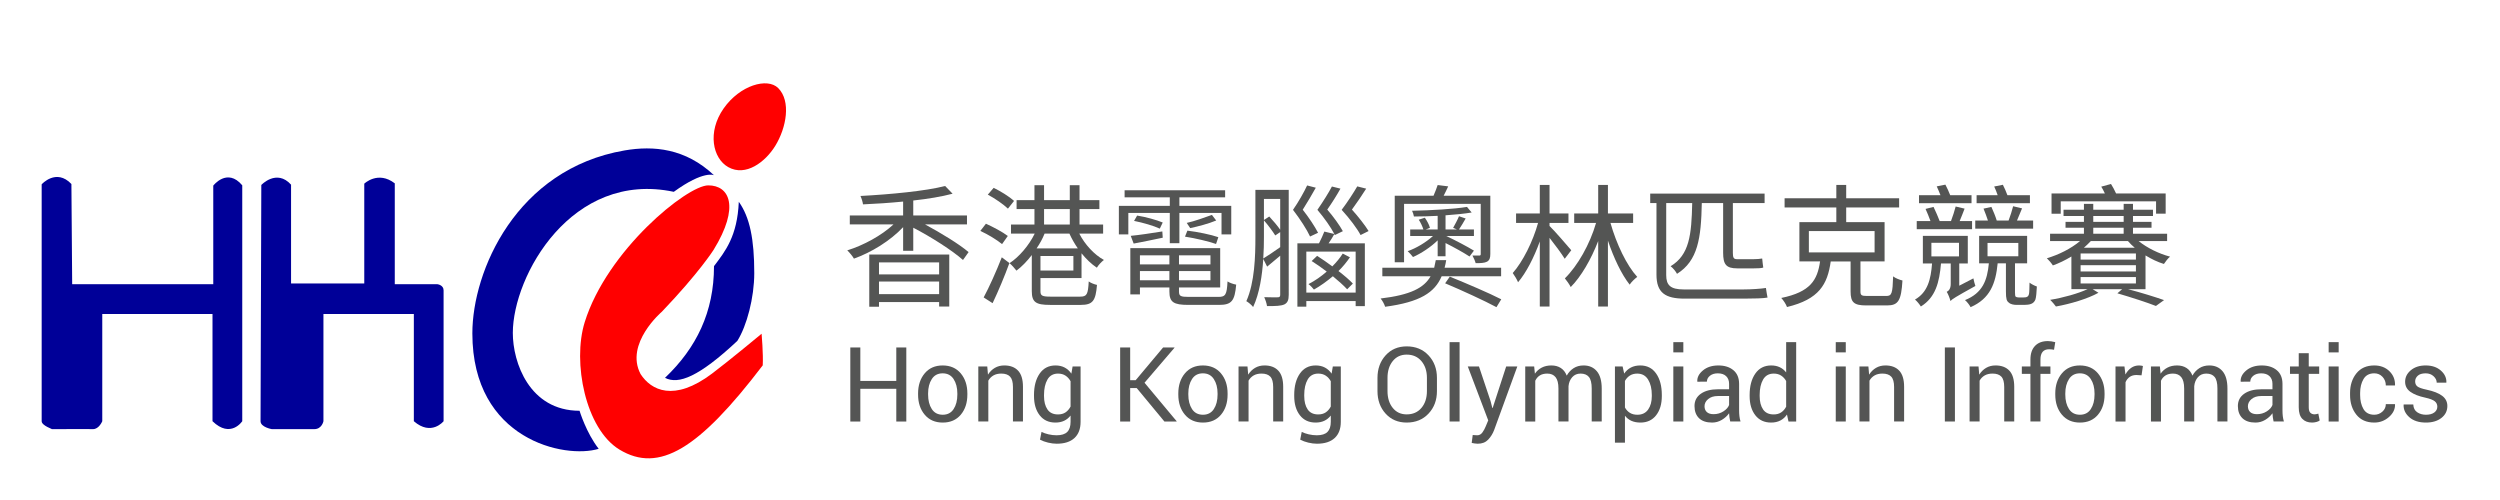 <?xml version="1.0" encoding="utf-8"?>
<!-- Generator: Adobe Illustrator 15.1.0, SVG Export Plug-In . SVG Version: 6.00 Build 0)  -->
<!DOCTYPE svg PUBLIC "-//W3C//DTD SVG 1.1//EN" "http://www.w3.org/Graphics/SVG/1.1/DTD/svg11.dtd">
<svg version="1.1" id="Layer_1" xmlns="http://www.w3.org/2000/svg" xmlns:xlink="http://www.w3.org/1999/xlink" x="0px" y="0px"
	 width="600px" height="120px" viewBox="0 0 600 120" enable-background="new 0 0 600 120" xml:space="preserve">
<g>
	<g>
		<g>
			<path fill="#FF0000" d="M174.783,40.11c-3.744-2.101-5.07-8.435-1.113-14.08c3.915-5.585,10.511-7.478,13.101-4.887
				c3.111,3.112,1.99,9.482-0.717,13.878C183.692,38.856,178.992,42.472,174.783,40.11z"/>
		</g>
		<g>
			<path fill="#FF0000" d="M140.322,77.352c5.359-17.281,24.585-32.854,29.652-32.863c5.066-0.008,7.688,5.055,1.281,15.488
				c0,0-3.499,5.524-12.398,14.827c0,0-8.967,7.639-5.125,14.96c2.519,3.908,8.024,6.78,17.156-0.101
				c4.085-3.076,11.898-9.565,11.898-9.565s0.428,4.956,0.271,7.588c-15.32,20.107-24.893,25.971-34.388,20.213
				C140.528,102.958,137.341,86.968,140.322,77.352z"/>
		</g>
	</g>
	<g>
		<g>
			<path fill="#000098" d="M17.322,68.215h33.862V44.552c0,0,3.334-4.38,6.956-0.078v56.615c0,0-2.783,4.232-7.139,0V75.353H24.544
				v25.736c0,0-0.782,1.941-2.255,1.902c-2.447-0.065-8.222,0.039-9.877,0c0.295,0.007-2.412-0.825-2.412-1.902
				c0-1.074,0-56.85,0-56.85s3.478-3.922,7.138-0.079L17.322,68.215z"/>
		</g>
		<g>
			<path fill="#000098" d="M62.715,44.396c0,0,3.661-3.922,7.139-0.078v23.712h17.571V44.082c0,0,3.295-3.19,7.322-0.079v24.212
				h10.249c0,0,1.465,0.181,1.465,1.463v31.411c0,0-2.929,3.661-7.138,0V75.353H77.625v25.736c0,0-0.365,1.902-2.196,1.902h-10.2
				c0,0-2.697-0.464-2.697-1.902L62.715,44.396z"/>
		</g>
		<g>
			<path fill="#000098" d="M113.366,80.006c0-14.938,10.515-39.436,36.542-43.904c6.941-1.192,14.601-0.511,21.453,5.957
				c0,0-2.423-1.268-9.65,3.978c-24.487-5.174-38.61,20.108-38.634,33.851c-0.013,7.081,3.972,18.691,16.015,18.697
				c0,0,1.601,5.299,4.593,9.128C135.665,110.186,113.366,105.638,113.366,80.006z"/>
		</g>
	</g>
</g>
<g>
	<path fill="#000098" d="M159.601,90.678c3.234,1.678,8.141-0.237,17.354-8.856c2.277-3.588,4.069-10.412,4.069-16.275
		c0-8.137-1.066-13.404-3.71-17.116c-0.359,8.259-3.231,11.85-5.953,15.439C171.36,74.881,167.144,83.498,159.601,90.678z"/>
</g>
<g>
	<path fill="#545554" d="M221.999,53.85c3.904,2.112,8.16,4.704,10.463,6.655l-1.344,1.887c-2.56-2.271-7.615-5.503-11.935-7.743
		v5.536h-2.432v-5.664c-3.072,3.264-7.647,6.08-11.807,7.551c-0.32-0.576-1.056-1.472-1.6-1.984
		c3.904-1.216,8.224-3.552,11.104-6.239h-10.496v-2.144h12.799v-3.328c-3.232,0.32-6.56,0.544-9.631,0.672
		c-0.064-0.576-0.352-1.472-0.608-2.016c7.199-0.384,15.679-1.184,20.318-2.399l1.792,1.855c-2.624,0.704-5.919,1.248-9.439,1.632
		v3.583h12.895v2.144H221.999z M208.624,61.081h19.199v12.479h-2.432v-1.057h-14.431v1.12h-2.336V61.081z M210.959,62.969v2.88
		h14.431v-2.88H210.959z M225.39,70.584v-3.008h-14.431v3.008H225.39z"/>
	<path fill="#545554" d="M240.496,58.585c-1.152-0.96-3.392-2.336-5.216-3.167l1.344-1.728c1.76,0.8,4.063,2.016,5.248,2.944
		L240.496,58.585z M242.255,63.129c-1.12,3.104-2.688,6.815-4.032,9.631l-2.144-1.375c1.28-2.369,3.04-6.271,4.352-9.632
		L242.255,63.129z M241.903,50.074c-1.056-1.024-3.136-2.464-4.832-3.36l1.408-1.632c1.664,0.8,3.808,2.144,4.896,3.136
		L241.903,50.074z M249.711,66.744v3.137c0,1.055,0.352,1.312,2.368,1.312h7.167c1.6,0,1.888-0.544,2.048-3.647
		c0.512,0.383,1.376,0.703,1.984,0.832c-0.32,3.807-0.992,4.799-3.904,4.799h-7.359c-3.392,0-4.384-0.64-4.384-3.295v-8.672
		c-1.152,1.504-2.432,2.816-3.68,3.744c-0.416-0.544-1.152-1.376-1.664-1.792c2.271-1.472,4.671-4.255,6.047-7.104h-5.696v-2.176
		h5.632V50.17h-4.288v-2.144h4.288v-3.584h2.304v3.584h6.176v-3.584h2.335v3.584h4.768v2.144h-4.768v3.711h5.664v2.176h-5.728
		c1.344,2.624,3.583,5.056,5.919,6.335c-0.575,0.416-1.344,1.248-1.695,1.856c-1.313-0.864-2.56-2.08-3.68-3.456v5.951H249.711z
		 M250.703,56.058c-0.48,1.216-1.152,2.432-1.92,3.552h9.888c-0.768-1.12-1.472-2.336-2.016-3.552H250.703z M257.614,61.433h-7.903
		v3.488h7.903V61.433z M250.575,53.882h6.176V50.17h-6.176V53.882z"/>
	<path fill="#545554" d="M280.751,51.098H270.8v5.151h-2.272v-6.847h12.224v-2.048h-10.848v-1.696h24.127v1.696h-10.976v2.048
		h12.447v6.847h-2.336v-5.151h-10.111v7.264h-2.304V51.098z M292.43,71.256c1.696,0,2.017-0.543,2.176-3.711
		c0.544,0.352,1.408,0.64,2.08,0.768c-0.352,3.871-1.056,4.863-4.096,4.863h-7.359c-3.552,0-4.575-0.64-4.575-3.199v-0.992h-7.072
		v1.664h-2.304V59.545h21.566v9.439h-9.887v0.992c0,1.088,0.384,1.279,2.367,1.279H292.43z M271.376,56.602
		c2.016-0.192,4.768-0.608,7.583-1.056l0.096,1.504c-2.464,0.512-4.896,1.024-6.976,1.408L271.376,56.602z M272.911,51.738
		c2.048,0.32,4.704,1.056,6.144,1.664l-0.703,1.472c-1.408-0.672-4.064-1.44-6.176-1.856L272.911,51.738z M273.583,61.273v2.176
		h7.072v-2.176H273.583z M280.655,67.256v-2.207h-7.072v2.207H280.655z M290.51,61.273h-7.551v2.176h7.551V61.273z M290.51,67.256
		v-2.207h-7.551v2.207H290.51z M291.854,58.554c-1.729-0.608-4.96-1.376-7.456-1.76l0.576-1.439c2.432,0.288,5.695,0.96,7.424,1.568
		L291.854,58.554z M291.886,52.922c-1.823,0.768-4.415,1.44-6.239,1.824l-0.832-1.248c1.824-0.384,4.512-1.376,6.048-1.92
		L291.886,52.922z"/>
	<path fill="#545554" d="M309.295,70.744c0,1.279-0.288,1.92-1.023,2.304c-0.832,0.384-2.08,0.416-4.192,0.416
		c-0.063-0.608-0.384-1.536-0.672-2.144c1.473,0.064,2.849,0.031,3.264,0.031c0.416,0,0.576-0.159,0.576-0.607v-9.375
		c-1.056,0.896-2.079,1.76-3.136,2.624l-0.928-1.856c-0.256,3.968-0.896,8.256-2.432,11.551c-0.32-0.447-1.184-1.184-1.632-1.407
		c2.016-4.512,2.176-10.815,2.176-15.422V45.563h7.999V70.744z M303.344,56.858c0,1.568-0.032,3.328-0.16,5.183
		c1.056-0.64,2.528-1.631,4.063-2.72v-3.616l-1.184,0.8c-0.576-0.928-1.728-2.496-2.72-3.616V56.858z M303.344,47.738v5.056
		l1.279-0.832c0.929,0.992,1.984,2.24,2.624,3.168v-7.392H303.344z M314.415,56.762c-0.769-1.664-2.368-4.16-4.096-6.399
		c1.312-1.888,2.688-4.32,3.392-5.856l2.08,0.544c-0.896,1.632-2.112,3.648-3.136,5.28c1.472,1.856,2.943,4.096,3.68,5.536
		L314.415,56.762z M320.238,56.186c-0.416,0.768-0.896,1.504-1.376,2.208h8.703v15.07h-2.207v-1.216h-11.84v1.344h-2.144V58.394
		h5.184c0.48-0.928,0.992-2.048,1.28-2.816l2.399,0.576c-0.832-1.6-2.368-3.808-4.063-5.792c1.312-1.888,2.72-4.128,3.487-5.6
		l2.048,0.512c-0.863,1.568-2.079,3.488-3.167,5.024c1.504,1.728,3.008,3.839,3.743,5.184l-1.92,0.928L320.238,56.186z
		 M325.358,60.377h-11.84v9.855h11.84V60.377z M323.311,69.432c-0.801-0.896-2.048-1.983-3.424-3.135
		c-1.408,1.184-2.944,2.304-4.544,3.199c-0.32-0.416-0.864-0.992-1.312-1.312c1.567-0.8,3.071-1.856,4.383-3.008
		c-1.184-0.896-2.432-1.792-3.615-2.527l1.312-1.248c1.152,0.768,2.433,1.6,3.648,2.527c1.023-1.023,1.855-2.048,2.495-3.071
		l1.729,0.896c-0.769,1.12-1.664,2.24-2.752,3.296c1.376,1.056,2.655,2.144,3.456,3.008L323.311,69.432z M326.542,56.41
		c-0.832-1.568-2.624-3.968-4.544-6.047c1.408-1.856,2.912-4.192,3.744-5.632l2.144,0.544c-0.96,1.536-2.304,3.488-3.424,5.024
		c1.536,1.696,3.2,3.839,4,5.151L326.542,56.41z"/>
	<path fill="#545554" d="M345.999,66.297c-1.664,3.903-5.151,6.207-13.567,7.327c-0.16-0.576-0.672-1.504-1.088-1.983
		c7.231-0.864,10.432-2.561,11.999-5.344H331.76v-2.048h12.447c0.128-0.576,0.256-1.184,0.384-1.824h2.496
		c-0.096,0.641-0.225,1.248-0.384,1.824h13.566v2.048H345.999z M336.976,62.937h-2.24V46.97h9.312
		c0.353-0.832,0.768-1.855,0.992-2.56l2.527,0.32c-0.352,0.8-0.735,1.536-1.088,2.24h11.199v13.983c0,0.992-0.191,1.503-0.8,1.855
		c-0.607,0.32-1.536,0.353-2.72,0.353c-0.128-0.544-0.512-1.344-0.768-1.824h1.632c0.256,0,0.352-0.096,0.352-0.352V48.922h-18.398
		V62.937z M345.039,61.497v-3.808c-1.664,1.632-3.968,3.136-5.92,4c-0.319-0.416-0.863-1.056-1.279-1.408
		c2.048-0.704,4.447-2.144,6.079-3.647h-5.472v-1.568h3.168c-0.224-0.704-0.64-1.632-1.12-2.336l1.472-0.48
		c0.513,0.736,1.057,1.728,1.216,2.432l-0.991,0.384h2.848v-3.264c-1.952,0.096-3.904,0.16-5.695,0.16
		c-0.064-0.416-0.257-0.992-0.448-1.376c4.512-0.096,10.144-0.416,13.183-0.928l1.12,1.344c-1.728,0.288-3.936,0.512-6.271,0.672
		v3.392h2.72l-0.896-0.384c0.447-0.8,1.088-1.984,1.407-2.784l1.601,0.544c-0.576,1.024-1.12,1.888-1.601,2.624h3.584v1.568h-6.655
		c2.239,1.056,5.088,2.56,6.655,3.52l-1.056,1.408c-1.313-0.864-3.647-2.176-5.76-3.232v3.167H345.039z M347.951,66.393
		c3.936,1.6,9.503,3.968,12.351,5.439l-1.152,1.888c-2.783-1.503-8.287-4.031-12.318-5.728L347.951,66.393z"/>
	<path fill="#545554" d="M375.535,62.105c-0.704-1.152-2.336-3.36-3.647-5.024v16.479h-2.336V57.946
		c-1.376,3.839-3.296,7.551-5.216,9.791c-0.288-0.704-0.864-1.632-1.28-2.208c2.4-2.688,4.864-7.615,6.08-12.03h-5.28v-2.272h5.696
		v-6.848h2.336v6.848h4.543v2.272h-4.543v0.736c1.056,0.992,4.447,4.896,5.215,5.824L375.535,62.105z M386.51,53.498
		c1.44,5.056,3.872,10.175,6.432,12.959c-0.575,0.416-1.407,1.215-1.823,1.855c-1.952-2.464-3.808-6.367-5.216-10.559v15.807h-2.336
		V57.85c-1.696,4.384-4.096,8.543-6.592,11.039c-0.319-0.641-0.96-1.536-1.407-2.08c3.039-2.976,6.016-8.191,7.487-13.311h-5.248
		v-2.272h5.76v-6.848h2.336v6.848h6.048v2.272H386.51z"/>
	<path fill="#545554" d="M418.51,69.465c1.729,0,4.192-0.16,5.313-0.353c0.096,0.64,0.256,1.728,0.384,2.304
		c-0.896,0.191-3.264,0.256-5.696,0.256h-14.175c-4.671,0-6.783-1.408-6.783-5.759V48.73h-1.504v-2.272h27.454v2.272h-7.615v11.967
		c0,1.12,0.191,1.504,0.96,1.504h4.096c0.607,0,1.535-0.064,1.983-0.16c0.064,0.608,0.16,1.632,0.256,2.176
		c-0.447,0.16-1.344,0.192-2.239,0.192h-4c-2.688,0-3.392-0.96-3.392-3.776V48.73h-5.12c-0.16,8.415-0.928,13.854-5.951,16.99
		c-0.288-0.576-0.992-1.439-1.536-1.824c4.512-2.72,5.023-7.519,5.184-15.166h-6.239v17.311c0,2.399,1.023,3.424,4.191,3.424H418.51
		z"/>
	<path fill="#545554" d="M452.718,71.032c1.313,0,1.504-0.608,1.632-4.704c0.544,0.448,1.568,0.832,2.24,0.992
		c-0.288,4.8-0.992,5.984-3.68,5.984h-5.023c-2.977,0-3.744-0.769-3.744-3.36v-7.199h-4.768c-0.768,5.503-2.784,9.087-10.495,10.942
		c-0.224-0.672-0.896-1.664-1.376-2.176c7.008-1.439,8.671-4.287,9.312-8.767h-4.96v-9.439h8.863v-3.52h-12.415v-2.208h12.415v-3.2
		h2.368v3.2h12.703v2.208h-12.703v3.52h9.215v9.439h-5.791v7.199c0,0.928,0.256,1.088,1.6,1.088H452.718z M434.127,60.569h15.775
		v-5.12h-15.775V60.569z"/>
	<path fill="#545554" d="M473.615,66.809c0.096,0.544,0.319,1.376,0.479,1.824c-4.863,2.688-5.6,3.168-5.983,3.615
		c-0.128-0.576-0.544-1.664-0.896-2.208c0.448-0.224,0.96-0.704,0.96-1.888v-4.928h-2.335c-0.385,4.544-1.313,8.16-4.832,10.336
		c-0.288-0.48-0.96-1.313-1.408-1.664c3.072-1.76,3.808-4.896,4.096-8.672h-2.208v-6.623h10.783v6.623h-2.048v5.344L473.615,66.809z
		 M473.295,55.002h-13.279V53.05h3.296c-0.32-0.928-0.8-2.048-1.184-2.912l1.92-0.48c0.512,1.056,1.088,2.4,1.472,3.392h2.72
		c0.416-1.088,0.864-2.496,1.12-3.488l2.144,0.512c-0.384,0.992-0.8,2.08-1.184,2.976h2.976V55.002z M473.167,48.762H460.56v-1.92
		h5.152c-0.257-0.704-0.608-1.472-0.896-2.112l2.08-0.416c0.416,0.768,0.832,1.728,1.151,2.528h5.12V48.762z M463.535,61.529h6.624
		v-3.264h-6.624V61.529z M485.678,71.385c0.32,0,0.672-0.033,0.832-0.16c0.192-0.064,0.353-0.289,0.448-0.672
		c0.096-0.449,0.096-1.44,0.128-2.721c0.448,0.353,1.184,0.736,1.76,0.928c-0.063,1.248-0.16,2.625-0.352,3.137
		c-0.192,0.479-0.513,0.832-0.992,1.023c-0.416,0.191-1.152,0.256-1.664,0.256h-1.824c-0.64,0-1.472-0.128-1.888-0.544
		c-0.512-0.352-0.704-0.864-0.704-2.655v-6.783h-1.983c-0.48,4.895-1.824,8.479-6.495,10.526c-0.257-0.512-0.864-1.312-1.345-1.696
		c4.224-1.695,5.344-4.734,5.728-8.83h-2.335v-6.592h11.519v6.592h-2.912V70.2c0,0.544,0.032,0.896,0.192,1.024
		c0.16,0.096,0.384,0.16,0.672,0.16H485.678z M487.95,54.874h-13.888v-1.952h3.04c-0.288-0.896-0.704-1.984-1.056-2.848l1.888-0.416
		c0.479,1.056,0.992,2.304,1.28,3.264h2.848c0.416-1.056,0.832-2.432,1.088-3.424l2.144,0.512c-0.416,0.96-0.832,2.016-1.216,2.912
		h3.872V54.874z M487.182,48.762h-12.799v-1.92h5.056c-0.224-0.704-0.544-1.44-0.832-2.08l2.08-0.416
		c0.384,0.736,0.8,1.696,1.088,2.496h5.407V48.762z M477.007,61.497h7.392v-3.2h-7.392V61.497z"/>
	<path fill="#545554" d="M514.926,69.4h-4.224c3.2,0.832,6.56,1.888,8.672,2.623l-1.952,1.408c-2.111-0.832-5.663-1.983-9.247-3.039
		l1.151-0.992h-7.104l1.408,0.863c-2.56,1.44-6.783,2.688-10.207,3.297c-0.288-0.416-0.928-1.152-1.376-1.601
		c3.04-0.479,6.783-1.536,8.959-2.56h-3.871v-7.839c-1.472,0.896-3.008,1.632-4.448,2.144c-0.319-0.512-0.991-1.313-1.439-1.728
		c2.783-0.801,5.855-2.336,7.967-4.128h-7.199v-1.76h8.128v-1.44h-4.416v-1.408h4.416v-1.408h-4.896V50.33h4.896v-1.408h2.239v1.408
		h7.296v-1.408h2.239v1.408h4.8v1.504h-4.8v1.408h4.448v1.408h-4.448v1.44h8.191v1.76h-6.847c2.016,1.632,4.863,3.04,7.551,3.743
		c-0.479,0.385-1.151,1.248-1.472,1.76c-1.472-0.447-3.008-1.184-4.416-2.048V69.4z M494.575,51.29h-2.207v-4.864h12.799
		c-0.256-0.576-0.576-1.152-0.864-1.632l2.336-0.64c0.416,0.672,0.896,1.536,1.216,2.271h11.903v4.864h-2.304v-2.976h-22.879V51.29z
		 M512.622,60.825h-13.278v1.472h13.278V60.825z M512.622,63.641h-13.278v1.504h13.278V63.641z M512.622,66.488h-13.278v1.536
		h13.278V66.488z M501.808,57.85c-0.513,0.544-1.089,1.088-1.664,1.6h12.19c-0.607-0.512-1.151-1.024-1.632-1.6H501.808z
		 M502.383,53.242h7.296v-1.408h-7.296V53.242z M502.383,56.09h7.296v-1.44h-7.296V56.09z"/>
	<path fill="#545554" d="M217.515,101.16h-2.405v-7.85h-8.63v7.85h-2.405V83.387h2.405v8.032h8.63v-8.032h2.405V101.16z"/>
	<path fill="#545554" d="M220.339,94.434c0-1.953,0.529-3.562,1.587-4.827c1.058-1.266,2.494-1.898,4.309-1.898
		c1.831,0,3.277,0.631,4.34,1.892c1.062,1.262,1.593,2.873,1.593,4.834v0.27c0,1.969-0.529,3.58-1.587,4.834
		c-1.058,1.253-2.499,1.879-4.321,1.879c-1.823,0-3.266-0.628-4.327-1.886c-1.063-1.257-1.593-2.866-1.593-4.827V94.434z
		 M222.744,94.703c0,1.399,0.295,2.555,0.885,3.467c0.59,0.911,1.467,1.367,2.631,1.367c1.147,0,2.018-0.456,2.612-1.367
		c0.594-0.912,0.891-2.067,0.891-3.467v-0.27c0-1.383-0.299-2.534-0.897-3.454c-0.599-0.92-1.476-1.38-2.631-1.38
		c-1.147,0-2.016,0.46-2.606,1.38c-0.59,0.92-0.885,2.071-0.885,3.454V94.703z"/>
	<path fill="#545554" d="M236.943,87.952l0.171,1.966c0.439-0.7,0.991-1.243,1.654-1.63c0.663-0.387,1.417-0.58,2.264-0.58
		c1.424,0,2.527,0.417,3.308,1.251c0.781,0.835,1.172,2.122,1.172,3.863v8.338h-2.405v-8.289c0-1.163-0.23-1.989-0.69-2.478
		c-0.459-0.488-1.162-0.732-2.105-0.732c-0.741,0-1.369,0.148-1.886,0.445c-0.517,0.298-0.926,0.714-1.227,1.251v9.803h-2.405
		V87.952H236.943z"/>
	<path fill="#545554" d="M248.159,94.801c0-2.125,0.454-3.838,1.361-5.14c0.907-1.302,2.174-1.953,3.802-1.953
		c0.838,0,1.575,0.169,2.209,0.507s1.167,0.824,1.599,1.459l0.293-1.722h1.917v13.281c0,1.692-0.493,2.992-1.477,3.9
		c-0.985,0.907-2.405,1.36-4.26,1.36c-0.635,0-1.32-0.087-2.057-0.262c-0.737-0.176-1.386-0.413-1.947-0.715l0.366-1.867
		c0.464,0.244,1.023,0.441,1.679,0.592c0.655,0.15,1.3,0.227,1.935,0.227c1.172,0,2.024-0.268,2.558-0.8
		c0.533-0.533,0.799-1.345,0.799-2.436v-1.501c-0.432,0.553-0.948,0.972-1.55,1.257c-0.603,0.285-1.298,0.427-2.087,0.427
		c-1.611,0-2.871-0.583-3.778-1.751c-0.908-1.168-1.361-2.704-1.361-4.608V94.801z M250.564,95.057c0,1.326,0.272,2.393,0.818,3.198
		c0.545,0.806,1.387,1.208,2.527,1.208c0.724,0,1.331-0.164,1.819-0.494c0.488-0.329,0.891-0.795,1.208-1.397v-6.079
		c-0.31-0.562-0.712-1.007-1.208-1.337c-0.497-0.329-1.095-0.494-1.794-0.494c-1.147,0-1.996,0.476-2.545,1.429
		c-0.549,0.951-0.824,2.188-0.824,3.711V95.057z"/>
	<path fill="#545554" d="M272.805,93.128h-1.563v8.032h-2.405V83.387h2.405v7.861h1.318l6.592-7.861h2.709l0.025,0.061l-7.203,8.411
		l7.715,9.241l-0.023,0.061h-2.918L272.805,93.128z"/>
	<path fill="#545554" d="M282.793,94.434c0-1.953,0.528-3.562,1.586-4.827c1.059-1.266,2.495-1.898,4.31-1.898
		c1.831,0,3.277,0.631,4.34,1.892c1.062,1.262,1.593,2.873,1.593,4.834v0.27c0,1.969-0.529,3.58-1.587,4.834
		c-1.058,1.253-2.498,1.879-4.321,1.879s-3.266-0.628-4.327-1.886c-1.063-1.257-1.593-2.866-1.593-4.827V94.434z M285.197,94.703
		c0,1.399,0.295,2.555,0.885,3.467c0.59,0.911,1.467,1.367,2.631,1.367c1.147,0,2.019-0.456,2.612-1.367
		c0.594-0.912,0.892-2.067,0.892-3.467v-0.27c0-1.383-0.3-2.534-0.897-3.454c-0.599-0.92-1.476-1.38-2.631-1.38
		c-1.147,0-2.017,0.46-2.606,1.38s-0.885,2.071-0.885,3.454V94.703z"/>
	<path fill="#545554" d="M299.396,87.952l0.17,1.966c0.439-0.7,0.991-1.243,1.654-1.63s1.418-0.58,2.265-0.58
		c1.424,0,2.526,0.417,3.308,1.251c0.781,0.835,1.172,2.122,1.172,3.863v8.338h-2.404v-8.289c0-1.163-0.23-1.989-0.689-2.478
		c-0.46-0.488-1.162-0.732-2.105-0.732c-0.741,0-1.37,0.148-1.887,0.445c-0.517,0.298-0.926,0.714-1.227,1.251v9.803h-2.404V87.952
		H299.396z"/>
	<path fill="#545554" d="M310.612,94.801c0-2.125,0.453-3.838,1.361-5.14c0.907-1.302,2.175-1.953,3.802-1.953
		c0.839,0,1.575,0.169,2.21,0.507s1.168,0.824,1.599,1.459l0.293-1.722h1.917v13.281c0,1.692-0.492,2.992-1.478,3.9
		c-0.984,0.907-2.404,1.36-4.26,1.36c-0.635,0-1.32-0.087-2.057-0.262c-0.737-0.176-1.386-0.413-1.947-0.715l0.366-1.867
		c0.464,0.244,1.023,0.441,1.679,0.592c0.654,0.15,1.3,0.227,1.935,0.227c1.172,0,2.024-0.268,2.558-0.8
		c0.532-0.533,0.799-1.345,0.799-2.436v-1.501c-0.431,0.553-0.947,0.972-1.55,1.257s-1.298,0.427-2.087,0.427
		c-1.611,0-2.871-0.583-3.778-1.751c-0.908-1.168-1.361-2.704-1.361-4.608V94.801z M313.018,95.057c0,1.326,0.272,2.393,0.817,3.198
		s1.388,1.208,2.526,1.208c0.725,0,1.331-0.164,1.819-0.494c0.488-0.329,0.892-0.795,1.208-1.397v-6.079
		c-0.309-0.562-0.712-1.007-1.208-1.337c-0.496-0.329-1.095-0.494-1.794-0.494c-1.148,0-1.996,0.476-2.546,1.429
		c-0.549,0.951-0.823,2.188-0.823,3.711V95.057z"/>
	<path fill="#545554" d="M344.866,93.86c0,2.173-0.674,3.976-2.021,5.407c-1.347,1.433-3.094,2.148-5.242,2.148
		c-2.076,0-3.763-0.716-5.061-2.148c-1.298-1.432-1.947-3.234-1.947-5.407v-3.161c0-2.165,0.649-3.968,1.947-5.408
		s2.984-2.16,5.061-2.16c2.148,0,3.896,0.718,5.242,2.154c1.347,1.436,2.021,3.24,2.021,5.414V93.86z M342.461,90.674
		c0-1.627-0.439-2.962-1.318-4.004c-0.879-1.041-2.059-1.563-3.539-1.563c-1.4,0-2.518,0.521-3.352,1.563
		c-0.834,1.042-1.251,2.377-1.251,4.004v3.187c0,1.644,0.417,2.986,1.251,4.028s1.951,1.563,3.352,1.563
		c1.488,0,2.671-0.519,3.546-1.557c0.874-1.037,1.312-2.382,1.312-4.034V90.674z"/>
	<path fill="#545554" d="M350.301,101.16h-2.404V82.117h2.404V101.16z"/>
	<path fill="#545554" d="M357.737,96.266l0.427,1.66h0.074l3.246-9.974h2.674l-5.555,15.234c-0.333,0.887-0.812,1.66-1.434,2.319
		c-0.623,0.659-1.463,0.988-2.521,0.988c-0.195,0-0.443-0.022-0.744-0.066c-0.301-0.045-0.533-0.088-0.695-0.129l0.244-1.892
		c-0.049-0.008,0.095,0,0.433,0.024s0.552,0.037,0.642,0.037c0.512,0,0.932-0.229,1.257-0.684c0.325-0.456,0.599-0.961,0.817-1.514
		l0.574-1.38l-4.907-12.939h2.686L357.737,96.266z"/>
	<path fill="#545554" d="M368.203,87.952l0.172,1.733c0.431-0.627,0.978-1.112,1.642-1.459c0.663-0.346,1.435-0.519,2.313-0.519
		s1.633,0.203,2.264,0.61s1.105,1.018,1.422,1.831c0.424-0.757,0.975-1.353,1.654-1.788s1.476-0.653,2.387-0.653
		c1.343,0,2.404,0.462,3.186,1.386s1.172,2.313,1.172,4.168v7.898h-2.404v-7.922c0-1.303-0.224-2.224-0.672-2.766
		c-0.447-0.541-1.114-0.812-2.002-0.812c-0.821,0-1.487,0.285-1.995,0.854c-0.509,0.569-0.808,1.29-0.897,2.16v0.098v8.387h-2.417
		v-7.922c0-1.237-0.23-2.143-0.689-2.717c-0.46-0.573-1.121-0.86-1.983-0.86c-0.732,0-1.335,0.15-1.807,0.452
		c-0.473,0.301-0.835,0.724-1.087,1.27v9.777h-2.405V87.952H368.203z"/>
	<path fill="#545554" d="M398.838,95.057c0,1.904-0.455,3.44-1.367,4.608c-0.911,1.168-2.168,1.751-3.771,1.751
		c-0.813,0-1.528-0.136-2.143-0.408s-1.137-0.682-1.568-1.227v6.457h-2.404V87.952h1.843l0.378,1.709
		c0.432-0.635,0.969-1.119,1.611-1.452c0.644-0.334,1.393-0.501,2.246-0.501c1.637,0,2.907,0.649,3.815,1.947
		c0.907,1.298,1.36,3.013,1.36,5.146V95.057z M396.434,94.801c0-1.498-0.295-2.729-0.885-3.693
		c-0.591-0.964-1.459-1.446-2.606-1.446c-0.691,0-1.282,0.157-1.771,0.47c-0.488,0.313-0.883,0.743-1.184,1.288v6.384
		c0.301,0.546,0.695,0.971,1.184,1.276c0.488,0.305,1.087,0.458,1.795,0.458c1.14,0,2.002-0.417,2.588-1.252
		c0.586-0.834,0.879-1.91,0.879-3.229V94.801z"/>
	<path fill="#545554" d="M404.002,84.57h-2.404v-2.453h2.404V84.57z M404.002,101.16h-2.404V87.952h2.404V101.16z"/>
	<path fill="#545554" d="M415.251,101.16c-0.081-0.398-0.145-0.751-0.189-1.056c-0.045-0.306-0.071-0.612-0.079-0.922
		c-0.447,0.635-1.031,1.166-1.752,1.593c-0.72,0.428-1.495,0.641-2.325,0.641c-1.375,0-2.423-0.352-3.144-1.056
		c-0.72-0.703-1.08-1.674-1.08-2.911c0-1.262,0.511-2.248,1.532-2.96c1.021-0.712,2.406-1.068,4.156-1.068h2.612v-1.306
		c0-0.773-0.236-1.386-0.708-1.838c-0.472-0.451-1.14-0.678-2.002-0.678c-0.781,0-1.412,0.195-1.892,0.586
		c-0.48,0.391-0.721,0.859-0.721,1.404l-2.283,0.024l-0.023-0.073c-0.058-0.96,0.392-1.839,1.349-2.637
		c0.956-0.798,2.19-1.196,3.704-1.196c1.498,0,2.702,0.381,3.613,1.142c0.912,0.761,1.367,1.857,1.367,3.289v6.36
		c0,0.472,0.025,0.928,0.074,1.367s0.138,0.871,0.268,1.294H415.251z M411.26,99.402c0.87,0,1.655-0.224,2.355-0.672
		c0.7-0.447,1.155-0.96,1.367-1.537v-2.148h-2.697c-0.969,0-1.744,0.244-2.326,0.732s-0.873,1.062-0.873,1.721
		c0,0.586,0.184,1.05,0.55,1.392S410.543,99.402,411.26,99.402z"/>
	<path fill="#545554" d="M419.914,94.801c0-2.125,0.453-3.838,1.361-5.14c0.907-1.302,2.179-1.953,3.814-1.953
		c0.773,0,1.459,0.143,2.057,0.427c0.599,0.285,1.109,0.7,1.532,1.246v-7.264h2.405v19.043h-1.844l-0.366-1.672
		c-0.432,0.635-0.964,1.114-1.599,1.439c-0.635,0.326-1.372,0.488-2.21,0.488c-1.611,0-2.873-0.583-3.784-1.751
		s-1.367-2.704-1.367-4.608V94.801z M422.318,95.057c0,1.335,0.273,2.403,0.818,3.204c0.545,0.802,1.392,1.202,2.539,1.202
		c0.716,0,1.318-0.162,1.807-0.488c0.488-0.325,0.887-0.781,1.196-1.367v-6.164c-0.31-0.545-0.71-0.979-1.202-1.3
		c-0.493-0.321-1.085-0.482-1.776-0.482c-1.155,0-2.008,0.476-2.558,1.429c-0.549,0.951-0.824,2.188-0.824,3.711V95.057z"/>
	<path fill="#545554" d="M442.986,84.57h-2.404v-2.453h2.404V84.57z M442.986,101.16h-2.404V87.952h2.404V101.16z"/>
	<path fill="#545554" d="M448.416,87.952l0.172,1.966c0.439-0.7,0.99-1.243,1.653-1.63s1.418-0.58,2.265-0.58
		c1.424,0,2.527,0.417,3.309,1.251c0.781,0.835,1.172,2.122,1.172,3.863v8.338h-2.405v-8.289c0-1.163-0.23-1.989-0.689-2.478
		c-0.46-0.488-1.162-0.732-2.106-0.732c-0.74,0-1.369,0.148-1.886,0.445c-0.517,0.298-0.926,0.714-1.227,1.251v9.803h-2.405V87.952
		H448.416z"/>
	<path fill="#545554" d="M469.181,101.16h-2.417V83.387h2.417V101.16z"/>
	<path fill="#545554" d="M474.846,87.952l0.172,1.966c0.439-0.7,0.99-1.243,1.653-1.63s1.418-0.58,2.265-0.58
		c1.424,0,2.527,0.417,3.309,1.251c0.781,0.835,1.172,2.122,1.172,3.863v8.338h-2.405v-8.289c0-1.163-0.23-1.989-0.689-2.478
		c-0.46-0.488-1.162-0.732-2.106-0.732c-0.74,0-1.369,0.148-1.886,0.445c-0.517,0.298-0.926,0.714-1.227,1.251v9.803h-2.405V87.952
		H474.846z"/>
	<path fill="#545554" d="M487.303,101.16V89.734h-2.063v-1.782h2.063v-1.673c0-1.407,0.368-2.496,1.105-3.265
		c0.736-0.77,1.764-1.153,3.082-1.153c0.276,0,0.556,0.021,0.836,0.066c0.281,0.045,0.592,0.108,0.934,0.189l-0.293,1.831
		c-0.146-0.032-0.323-0.062-0.53-0.085c-0.208-0.025-0.426-0.037-0.653-0.037c-0.7,0-1.221,0.209-1.563,0.629
		c-0.342,0.419-0.513,1.027-0.513,1.824v1.673h2.393v1.782h-2.393v11.426H487.303z"/>
	<path fill="#545554" d="M493.266,94.434c0-1.953,0.529-3.562,1.588-4.827c1.058-1.266,2.494-1.898,4.309-1.898
		c1.831,0,3.277,0.631,4.34,1.892c1.062,1.262,1.593,2.873,1.593,4.834v0.27c0,1.969-0.529,3.58-1.587,4.834
		c-1.058,1.253-2.498,1.879-4.321,1.879s-3.266-0.628-4.327-1.886c-1.063-1.257-1.594-2.866-1.594-4.827V94.434z M495.671,94.703
		c0,1.399,0.295,2.555,0.885,3.467c0.59,0.911,1.467,1.367,2.631,1.367c1.147,0,2.019-0.456,2.612-1.367
		c0.594-0.912,0.891-2.067,0.891-3.467v-0.27c0-1.383-0.299-2.534-0.896-3.454c-0.599-0.92-1.476-1.38-2.631-1.38
		c-1.147,0-2.017,0.46-2.606,1.38s-0.885,2.071-0.885,3.454V94.703z"/>
	<path fill="#545554" d="M513.971,90.076l-1.232-0.073c-0.635,0-1.17,0.15-1.605,0.452c-0.436,0.301-0.771,0.724-1.007,1.27v9.436
		h-2.405V87.952h2.148l0.232,1.929c0.374-0.684,0.836-1.217,1.386-1.6c0.549-0.382,1.182-0.573,1.897-0.573
		c0.18,0,0.351,0.015,0.514,0.043c0.162,0.028,0.297,0.059,0.402,0.091L513.971,90.076z"/>
	<path fill="#545554" d="M518.373,87.952l0.17,1.733c0.432-0.627,0.979-1.112,1.643-1.459c0.663-0.346,1.434-0.519,2.313-0.519
		s1.634,0.203,2.265,0.61s1.104,1.018,1.423,1.831c0.423-0.757,0.974-1.353,1.653-1.788s1.476-0.653,2.387-0.653
		c1.343,0,2.405,0.462,3.187,1.386s1.172,2.313,1.172,4.168v7.898h-2.405v-7.922c0-1.303-0.224-2.224-0.671-2.766
		c-0.448-0.541-1.115-0.812-2.002-0.812c-0.822,0-1.488,0.285-1.996,0.854c-0.509,0.569-0.808,1.29-0.897,2.16v0.098v8.387h-2.417
		v-7.922c0-1.237-0.23-2.143-0.689-2.717c-0.46-0.573-1.121-0.86-1.984-0.86c-0.732,0-1.334,0.15-1.807,0.452
		c-0.472,0.301-0.834,0.724-1.086,1.27v9.777h-2.404V87.952H518.373z"/>
	<path fill="#545554" d="M545.66,101.16c-0.081-0.398-0.145-0.751-0.189-1.056c-0.045-0.306-0.071-0.612-0.079-0.922
		c-0.447,0.635-1.031,1.166-1.752,1.593c-0.72,0.428-1.495,0.641-2.325,0.641c-1.375,0-2.423-0.352-3.144-1.056
		c-0.72-0.703-1.08-1.674-1.08-2.911c0-1.262,0.511-2.248,1.532-2.96c1.021-0.712,2.406-1.068,4.156-1.068h2.612v-1.306
		c0-0.773-0.236-1.386-0.708-1.838c-0.472-0.451-1.14-0.678-2.002-0.678c-0.781,0-1.412,0.195-1.893,0.586
		c-0.479,0.391-0.72,0.859-0.72,1.404l-2.282,0.024l-0.025-0.073c-0.057-0.96,0.393-1.839,1.35-2.637
		c0.956-0.798,2.191-1.196,3.705-1.196c1.497,0,2.701,0.381,3.613,1.142c0.911,0.761,1.367,1.857,1.367,3.289v6.36
		c0,0.472,0.023,0.928,0.072,1.367s0.139,0.871,0.27,1.294H545.66z M541.668,99.402c0.871,0,1.656-0.224,2.356-0.672
		c0.7-0.447,1.155-0.96,1.367-1.537v-2.148h-2.698c-0.968,0-1.743,0.244-2.325,0.732s-0.872,1.062-0.872,1.721
		c0,0.586,0.183,1.05,0.549,1.392S540.952,99.402,541.668,99.402z"/>
	<path fill="#545554" d="M554.1,84.766v3.187h2.502v1.782H554.1v8.02c0,0.619,0.128,1.055,0.384,1.307
		c0.257,0.252,0.597,0.379,1.02,0.379c0.139,0,0.293-0.019,0.464-0.056c0.171-0.036,0.313-0.075,0.428-0.116l0.329,1.648
		c-0.179,0.146-0.443,0.267-0.794,0.36c-0.35,0.093-0.695,0.14-1.037,0.14c-0.977,0-1.754-0.294-2.332-0.885
		c-0.577-0.59-0.866-1.516-0.866-2.777v-8.02h-2.1v-1.782h2.1v-3.187H554.1z"/>
	<path fill="#545554" d="M561.28,84.57h-2.405v-2.453h2.405V84.57z M561.28,101.16h-2.405V87.952h2.405V101.16z"/>
	<path fill="#545554" d="M569.828,99.537c0.74,0,1.387-0.246,1.94-0.739c0.554-0.492,0.83-1.097,0.83-1.813h2.173l0.037,0.073
		c0.032,1.14-0.456,2.15-1.465,3.033c-1.01,0.884-2.182,1.324-3.516,1.324c-1.855,0-3.288-0.63-4.297-1.892
		c-1.01-1.262-1.514-2.832-1.514-4.712V94.3c0-1.863,0.506-3.428,1.52-4.693c1.013-1.266,2.443-1.898,4.291-1.898
		c1.473,0,2.679,0.456,3.619,1.367c0.939,0.911,1.394,2.03,1.361,3.356l-0.025,0.074h-2.185c0-0.807-0.263-1.491-0.787-2.058
		c-0.525-0.565-1.187-0.849-1.983-0.849c-1.181,0-2.041,0.458-2.582,1.374c-0.542,0.915-0.813,2.024-0.813,3.326v0.513
		c0,1.326,0.267,2.445,0.8,3.357C567.767,99.081,568.631,99.537,569.828,99.537z"/>
	<path fill="#545554" d="M584.956,97.607c0-0.528-0.201-0.96-0.604-1.293c-0.402-0.334-1.166-0.627-2.289-0.879
		c-1.554-0.334-2.748-0.802-3.582-1.404c-0.835-0.603-1.252-1.408-1.252-2.417c0-1.074,0.458-1.994,1.374-2.759
		c0.915-0.765,2.102-1.147,3.558-1.147c1.498,0,2.711,0.407,3.639,1.221s1.371,1.762,1.33,2.845l-0.024,0.072h-2.295
		c0-0.569-0.25-1.086-0.751-1.55c-0.5-0.464-1.133-0.696-1.898-0.696c-0.846,0-1.479,0.191-1.897,0.574
		c-0.42,0.383-0.629,0.838-0.629,1.367c0,0.521,0.181,0.924,0.543,1.209c0.362,0.284,1.109,0.545,2.24,0.781
		c1.619,0.342,2.849,0.825,3.687,1.452s1.258,1.444,1.258,2.454c0,1.172-0.475,2.128-1.423,2.868s-2.187,1.11-3.717,1.11
		c-1.685,0-3.011-0.427-3.979-1.281s-1.428-1.852-1.379-2.99l0.023-0.074h2.295c0.041,0.855,0.358,1.479,0.953,1.874
		c0.594,0.396,1.289,0.593,2.087,0.593c0.854,0,1.523-0.182,2.008-0.544C584.714,98.632,584.956,98.17,584.956,97.607z"/>
</g>
</svg>
